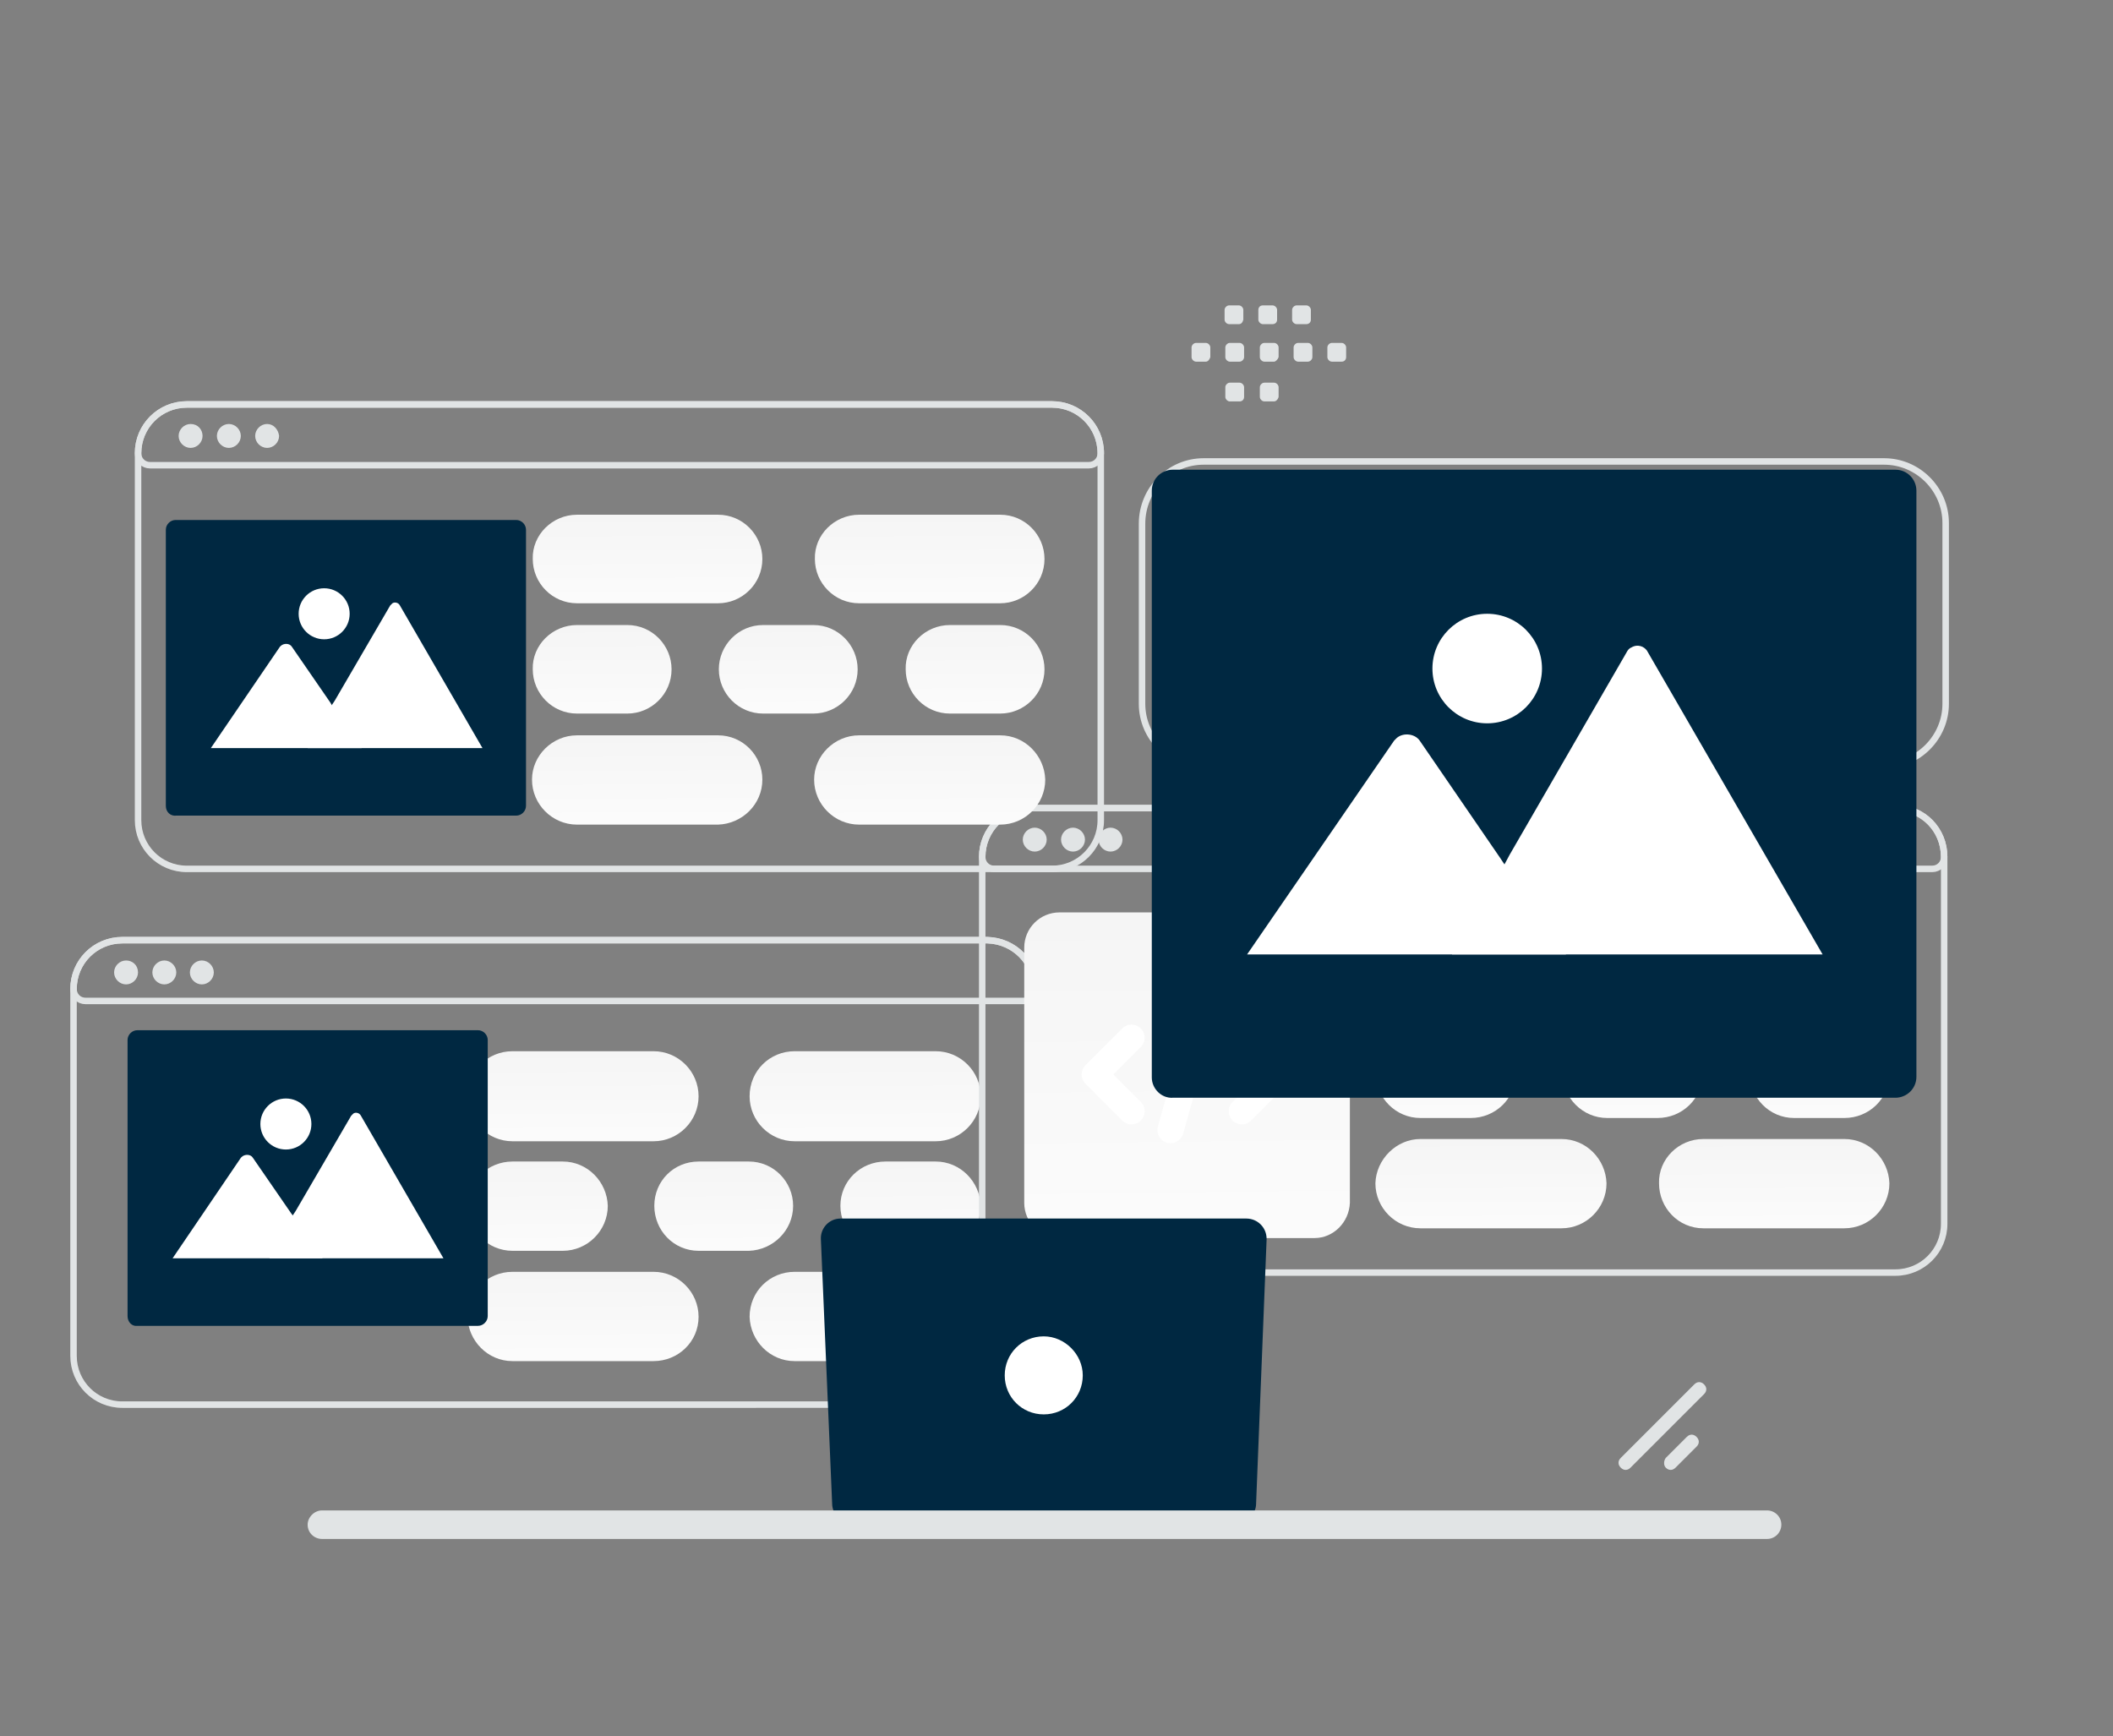 <?xml version="1.0" encoding="utf-8"?>
<!-- Generator: Adobe Illustrator 24.1.1, SVG Export Plug-In . SVG Version: 6.00 Build 0)  -->
<svg version="1.1" id="Layer_1" xmlns="http://www.w3.org/2000/svg" xmlns:xlink="http://www.w3.org/1999/xlink" x="0px" y="0px"
	 viewBox="0 0 281.6 231.4" style="enable-background:new 0 0 281.6 231.4;" xml:space="preserve">
<rect x="0" y="0" width="281.6" height="231.4" fill="#808080" stroke="none"/>
<style type="text/css">
	.st0{fill:none;}
	.st1{fill:none;stroke:#E1E4E5;stroke-width:0.864;}
	.st2{fill:url(#SVGID_1_);}
	.st3{fill:url(#SVGID_2_);}
	.st4{fill:#E1E4E5;stroke:#E1E4E5;stroke-width:0.589;}
	.st5{fill:url(#SVGID_3_);}
	.st6{fill:url(#SVGID_4_);}
	.st7{fill:url(#SVGID_5_);}
	.st8{fill:url(#SVGID_6_);}
	.st9{fill:url(#SVGID_7_);}
	.st10{fill:url(#SVGID_8_);}
	.st11{fill:url(#SVGID_9_);}
	.st12{fill:url(#SVGID_10_);}
	.st13{fill:url(#SVGID_11_);}
	.st14{fill:url(#SVGID_12_);}
	.st15{fill:url(#SVGID_13_);}
	.st16{fill:url(#SVGID_14_);}
	.st17{fill:url(#SVGID_15_);}
	.st18{fill:url(#SVGID_16_);}
	.st19{fill:url(#SVGID_17_);}
	.st20{fill:none;stroke:#FFFFFF;stroke-width:3.498;stroke-linecap:round;stroke-linejoin:round;}
	.st21{fill:url(#SVGID_18_);}
	.st22{fill:url(#SVGID_19_);}
	.st23{fill:url(#SVGID_20_);}
	.st24{fill:url(#SVGID_21_);}
	.st25{fill:url(#SVGID_22_);}
	.st26{fill:url(#SVGID_23_);}
	.st27{fill:url(#SVGID_24_);}
	.st28{fill:#EB996E;}
	.st29{fill:#002841;}
	.st30{fill:#FFFFFF;}
	.st31{fill-rule:evenodd;clip-rule:evenodd;fill:#E1E4E5;}
	.st32{fill:#E1E4E5;}
</style>
<g id="Layer_1-2">
	<path class="st0" d="M-33.1,11h335.3v223.5H-33.1V11z"/>
	<path class="st1" d="M160.4,61.5h90.7c4.5,0,8.2,3.7,8.2,8.2v24.1c0,4.5-3.7,8.2-8.2,8.2h-90.7c-4.5,0-8.2-3.7-8.2-8.2v-24
		C152.2,65.2,155.9,61.5,160.4,61.5z"/>
	
		<linearGradient id="SVGID_1_" gradientUnits="userSpaceOnUse" x1="215.801" y1="-269.416" x2="215.79" y2="-256.539" gradientTransform="matrix(1 0 0 -1 0 -188)">
		<stop  offset="0" style="stop-color:#FFFFFF"/>
		<stop  offset="1" style="stop-color:#EEEEEE"/>
	</linearGradient>
	<path class="st2" d="M185.3,73.8h61c1.3,0,2.4,1.1,2.4,2.4l0,0c0,1.3-1.1,2.4-2.4,2.4h-61c-1.3,0-2.4-1.1-2.4-2.4l0,0
		C182.8,74.9,183.9,73.8,185.3,73.8z"/>
	
		<linearGradient id="SVGID_2_" gradientUnits="userSpaceOnUse" x1="204.107" y1="-280.26" x2="204.089" y2="-267.382" gradientTransform="matrix(1 0 0 -1 0 -188)">
		<stop  offset="0" style="stop-color:#FFFFFF"/>
		<stop  offset="1" style="stop-color:#EEEEEE"/>
	</linearGradient>
	<path class="st3" d="M185.3,84.7H223c1.3,0,2.4,1.1,2.4,2.4l0,0c0,1.3-1.1,2.4-2.4,2.4h-37.8c-1.3,0-2.4-1.1-2.4-2.4l0,0
		C182.8,85.8,183.9,84.7,185.3,84.7z"/>
	<path class="st1" d="M138,131.8v48.9c0,3.6-2.9,6.5-6.5,6.5l0,0H16.3c-3.6,0-6.5-2.9-6.5-6.5l0,0v-48.9c0-3.6,2.9-6.5,6.5-6.5
		h115.3C135.2,125.4,138,128.3,138,131.8z"/>
	<path class="st1" d="M138,131.8c0,0.9-0.7,1.6-1.6,1.6h-125c-0.9,0-1.6-0.7-1.6-1.6c0-3.6,2.9-6.5,6.5-6.5h115.3
		C135.2,125.4,138,128.3,138,131.8z"/>
	<path class="st4" d="M18.1,129.6c0,0.7-0.6,1.3-1.3,1.3c-0.7,0-1.3-0.6-1.3-1.3s0.6-1.3,1.3-1.3C17.5,128.3,18.1,128.8,18.1,129.6
		L18.1,129.6z M23.2,129.6c0,0.7-0.6,1.3-1.3,1.3c-0.7,0-1.3-0.6-1.3-1.3s0.6-1.3,1.3-1.3S23.2,128.9,23.2,129.6z M28.2,129.6
		c0,0.7-0.6,1.3-1.3,1.3s-1.3-0.6-1.3-1.3s0.6-1.3,1.3-1.3S28.2,128.9,28.2,129.6L28.2,129.6z"/>
	
		<linearGradient id="SVGID_3_" gradientUnits="userSpaceOnUse" x1="77.756" y1="-346.616" x2="77.615" y2="-315.133" gradientTransform="matrix(1 0 0 -1 0 -188)">
		<stop  offset="0" style="stop-color:#FFFFFF"/>
		<stop  offset="1" style="stop-color:#EEEEEE"/>
	</linearGradient>
	<path class="st5" d="M68.3,140.1h18.8c3.3,0,6,2.7,6,6l0,0c0,3.3-2.7,6-6,6H68.3c-3.3,0-6-2.7-6-6l0,0
		C62.3,142.7,65,140.1,68.3,140.1z"/>
	
		<linearGradient id="SVGID_4_" gradientUnits="userSpaceOnUse" x1="77.756" y1="-376.01" x2="77.615" y2="-344.527" gradientTransform="matrix(1 0 0 -1 0 -188)">
		<stop  offset="0" style="stop-color:#FFFFFF"/>
		<stop  offset="1" style="stop-color:#EEEEEE"/>
	</linearGradient>
	<path class="st6" d="M68.3,169.5h18.8c3.3,0,6,2.7,6,6l0,0c0,3.3-2.7,5.9-6,5.9H68.3c-3.3,0-5.9-2.7-6-5.9l0,0
		C62.3,172.1,65,169.5,68.3,169.5z"/>
	
		<linearGradient id="SVGID_5_" gradientUnits="userSpaceOnUse" x1="71.744" y1="-361.315" x2="71.509" y2="-329.827" gradientTransform="matrix(1 0 0 -1 0 -188)">
		<stop  offset="0" style="stop-color:#FFFFFF"/>
		<stop  offset="1" style="stop-color:#EEEEEE"/>
	</linearGradient>
	<path class="st7" d="M68.3,154.8H75c3.3,0,5.9,2.7,6,5.9l0,0c0,3.3-2.7,6-6,6h-6.7c-3.3,0-6-2.7-6-6l0,0
		C62.3,157.4,65,154.8,68.3,154.8z"/>
	
		<linearGradient id="SVGID_6_" gradientUnits="userSpaceOnUse" x1="96.544" y1="-361.315" x2="96.309" y2="-329.828" gradientTransform="matrix(1 0 0 -1 0 -188)">
		<stop  offset="0" style="stop-color:#FFFFFF"/>
		<stop  offset="1" style="stop-color:#EEEEEE"/>
	</linearGradient>
	<path class="st8" d="M93.1,154.8h6.7c3.3,0,5.9,2.7,5.9,5.9l0,0c0,3.3-2.7,5.9-5.9,6h-6.7c-3.3,0-5.9-2.7-5.9-6l0,0
		C87.2,157.4,89.8,154.8,93.1,154.8z"/>
	
		<linearGradient id="SVGID_7_" gradientUnits="userSpaceOnUse" x1="121.444" y1="-361.315" x2="121.209" y2="-329.828" gradientTransform="matrix(1 0 0 -1 0 -188)">
		<stop  offset="0" style="stop-color:#FFFFFF"/>
		<stop  offset="1" style="stop-color:#EEEEEE"/>
	</linearGradient>
	<path class="st9" d="M118,154.8h6.7c3.3,0,5.9,2.7,6,5.9l0,0c0,3.3-2.7,6-6,6H118c-3.3,0-6-2.7-6-6l0,0
		C112,157.4,114.7,154.8,118,154.8z"/>
	
		<linearGradient id="SVGID_8_" gradientUnits="userSpaceOnUse" x1="115.356" y1="-346.616" x2="115.215" y2="-315.133" gradientTransform="matrix(1 0 0 -1 0 -188)">
		<stop  offset="0" style="stop-color:#FFFFFF"/>
		<stop  offset="1" style="stop-color:#EEEEEE"/>
	</linearGradient>
	<path class="st10" d="M105.9,140.1h18.8c3.3,0,6,2.7,6,6l0,0c0,3.3-2.7,6-6,6h-18.8c-3.3,0-6-2.7-6-6l0,0
		C99.9,142.7,102.6,140.1,105.9,140.1z"/>
	
		<linearGradient id="SVGID_9_" gradientUnits="userSpaceOnUse" x1="115.356" y1="-376.01" x2="115.215" y2="-344.527" gradientTransform="matrix(1 0 0 -1 0 -188)">
		<stop  offset="0" style="stop-color:#FFFFFF"/>
		<stop  offset="1" style="stop-color:#EEEEEE"/>
	</linearGradient>
	<path class="st11" d="M105.9,169.5h18.8c3.3,0,6,2.7,6,6l0,0c0,3.3-2.7,5.9-6,5.9h-18.8c-3.3,0-5.9-2.7-6-5.9l0,0
		C99.9,172.1,102.6,169.5,105.9,169.5z"/>
	<path class="st1" d="M259.1,114.2v48.9c0,3.6-2.9,6.5-6.5,6.5l0,0H137.4c-3.6,0-6.5-2.9-6.5-6.5l0,0v-48.9c0-3.6,2.9-6.5,6.5-6.5
		h115.3C256.3,107.7,259.1,110.6,259.1,114.2L259.1,114.2z"/>
	
		<linearGradient id="SVGID_10_" gradientUnits="userSpaceOnUse" x1="158.736" y1="-377.281" x2="157.399" y2="-262.532" gradientTransform="matrix(1 0 0 -1 0 -188)">
		<stop  offset="0" style="stop-color:#FFFFFF"/>
		<stop  offset="1" style="stop-color:#EEEEEE"/>
	</linearGradient>
	<path class="st12" d="M175.2,165h-34c-2.6,0-4.7-2.1-4.7-4.7v-34c0-2.6,2.1-4.7,4.7-4.7h34c2.6,0,4.7,2.1,4.7,4.7v34
		C179.8,162.9,177.7,165,175.2,165z"/>
	<path class="st1" d="M259.1,114.2c0,0.9-0.7,1.6-1.6,1.6h-125c-0.9,0-1.6-0.7-1.6-1.6l0,0c0-3.6,2.9-6.5,6.5-6.5h115.3
		C256.3,107.7,259.1,110.6,259.1,114.2L259.1,114.2z"/>
	<path class="st4" d="M139.2,111.9c0,0.7-0.6,1.3-1.3,1.3s-1.3-0.6-1.3-1.3c0-0.7,0.6-1.3,1.3-1.3l0,0
		C138.6,110.6,139.2,111.2,139.2,111.9z M144.3,111.9c0,0.7-0.6,1.3-1.3,1.3s-1.3-0.6-1.3-1.3s0.6-1.3,1.3-1.3
		S144.3,111.2,144.3,111.9z M149.3,111.9c0,0.7-0.6,1.3-1.3,1.3s-1.3-0.6-1.3-1.3c0-0.7,0.6-1.3,1.3-1.3S149.3,111.2,149.3,111.9z"
		/>
	
		<linearGradient id="SVGID_11_" gradientUnits="userSpaceOnUse" x1="198.757" y1="-328.968" x2="198.615" y2="-297.48" gradientTransform="matrix(1 0 0 -1 0 -188)">
		<stop  offset="0" style="stop-color:#FFFFFF"/>
		<stop  offset="1" style="stop-color:#EEEEEE"/>
	</linearGradient>
	<path class="st13" d="M189.3,122.4h18.8c3.3,0,5.9,2.7,6,5.9l0,0c0,3.3-2.7,6-6,6h-18.8c-3.3,0-6-2.7-6-6l0,0
		C183.4,125.1,186.1,122.4,189.3,122.4z"/>
	
		<linearGradient id="SVGID_12_" gradientUnits="userSpaceOnUse" x1="198.757" y1="-358.362" x2="198.615" y2="-326.874" gradientTransform="matrix(1 0 0 -1 0 -188)">
		<stop  offset="0" style="stop-color:#FFFFFF"/>
		<stop  offset="1" style="stop-color:#EEEEEE"/>
	</linearGradient>
	<path class="st14" d="M189.3,151.8h18.8c3.3,0,5.9,2.7,6,5.9l0,0c0,3.3-2.7,6-6,6h-18.8c-3.3,0-6-2.7-6-6l0,0
		C183.4,154.5,186.1,151.8,189.3,151.8z"/>
	
		<linearGradient id="SVGID_13_" gradientUnits="userSpaceOnUse" x1="192.744" y1="-343.663" x2="192.509" y2="-312.179" gradientTransform="matrix(1 0 0 -1 0 -188)">
		<stop  offset="0" style="stop-color:#FFFFFF"/>
		<stop  offset="1" style="stop-color:#EEEEEE"/>
	</linearGradient>
	<path class="st15" d="M189.3,137.1h6.7c3.3,0,6,2.7,6,6l0,0c0,3.3-2.7,5.9-6,5.9h-6.7c-3.3,0-5.9-2.7-6-5.9l0,0
		C183.4,139.8,186.1,137.1,189.3,137.1z"/>
	
		<linearGradient id="SVGID_14_" gradientUnits="userSpaceOnUse" x1="217.644" y1="-343.663" x2="217.409" y2="-312.179" gradientTransform="matrix(1 0 0 -1 0 -188)">
		<stop  offset="0" style="stop-color:#FFFFFF"/>
		<stop  offset="1" style="stop-color:#EEEEEE"/>
	</linearGradient>
	<path class="st16" d="M214.2,137.1h6.7c3.3,0,6,2.7,6,6l0,0c0,3.3-2.7,5.9-6,5.9h-6.7c-3.3,0-5.9-2.7-6-5.9l0,0
		C208.2,139.8,210.9,137.1,214.2,137.1z"/>
	
		<linearGradient id="SVGID_15_" gradientUnits="userSpaceOnUse" x1="242.593" y1="-343.662" x2="242.358" y2="-312.178" gradientTransform="matrix(1 0 0 -1 0 -188)">
		<stop  offset="0" style="stop-color:#FFFFFF"/>
		<stop  offset="1" style="stop-color:#EEEEEE"/>
	</linearGradient>
	<path class="st17" d="M239.1,137.1h6.7c3.3,0,6,2.7,6,6l0,0c0,3.3-2.7,5.9-6,5.9h-6.7c-3.3,0-5.9-2.7-5.9-5.9l0,0
		C233.1,139.8,235.8,137.1,239.1,137.1z"/>
	
		<linearGradient id="SVGID_16_" gradientUnits="userSpaceOnUse" x1="236.506" y1="-328.967" x2="236.364" y2="-297.48" gradientTransform="matrix(1 0 0 -1 0 -188)">
		<stop  offset="0" style="stop-color:#FFFFFF"/>
		<stop  offset="1" style="stop-color:#EEEEEE"/>
	</linearGradient>
	<path class="st18" d="M227,122.4h18.8c3.3,0,5.9,2.7,6,5.9l0,0c0,3.3-2.7,6-6,6H227c-3.3,0-5.9-2.7-5.9-6l0,0
		C221,125.1,223.7,122.4,227,122.4z"/>
	
		<linearGradient id="SVGID_17_" gradientUnits="userSpaceOnUse" x1="236.506" y1="-358.361" x2="236.364" y2="-326.874" gradientTransform="matrix(1 0 0 -1 0 -188)">
		<stop  offset="0" style="stop-color:#FFFFFF"/>
		<stop  offset="1" style="stop-color:#EEEEEE"/>
	</linearGradient>
	<path class="st19" d="M227,151.8h18.8c3.3,0,5.9,2.7,6,5.9l0,0c0,3.3-2.7,6-6,6H227c-3.3,0-5.9-2.7-5.9-6l0,0
		C221,154.5,223.7,151.8,227,151.8z"/>
	<path class="st20" d="M150.8,148.1l-4.9-4.9l4.9-4.9 M165.5,138.3l4.9,4.9l-4.9,4.9 M160.1,135.9l-4.1,14.7"/>
	<path class="st1" d="M146.7,60.4v48.9c0,3.6-2.9,6.5-6.5,6.5l0,0H24.9c-3.6,0-6.5-2.9-6.5-6.5l0,0V60.4c0-3.6,2.9-6.5,6.5-6.5l0,0
		h115.3C143.8,53.9,146.7,56.8,146.7,60.4z"/>
	<path class="st1" d="M146.7,60.4c0,0.9-0.7,1.6-1.6,1.6l0,0H20c-0.9,0-1.6-0.7-1.6-1.6c0-3.6,2.9-6.5,6.5-6.5h115.3
		C143.8,53.9,146.7,56.8,146.7,60.4z"/>
	<path class="st4" d="M26.7,58.1c0,0.7-0.6,1.3-1.3,1.3c-0.7,0-1.3-0.6-1.3-1.3s0.6-1.3,1.3-1.3l0,0C26.2,56.8,26.7,57.4,26.7,58.1z
		 M31.8,58.1c0,0.7-0.6,1.3-1.3,1.3c-0.7,0-1.3-0.6-1.3-1.3s0.6-1.3,1.3-1.3C31.2,56.8,31.8,57.4,31.8,58.1L31.8,58.1z M36.9,58.1
		c0,0.7-0.6,1.3-1.3,1.3s-1.3-0.6-1.3-1.3s0.6-1.3,1.3-1.3C36.3,56.8,36.8,57.4,36.9,58.1z"/>
	
		<linearGradient id="SVGID_18_" gradientUnits="userSpaceOnUse" x1="86.356" y1="-275.193" x2="86.215" y2="-243.706" gradientTransform="matrix(1 0 0 -1 0 -188)">
		<stop  offset="0" style="stop-color:#FFFFFF"/>
		<stop  offset="1" style="stop-color:#EEEEEE"/>
	</linearGradient>
	<path class="st21" d="M76.9,68.6h18.8c3.3,0,5.9,2.7,5.9,5.9l0,0c0,3.3-2.7,5.9-5.9,5.9H76.9c-3.3,0-5.9-2.7-5.9-5.9l0,0
		C70.9,71.3,73.6,68.6,76.9,68.6z"/>
	
		<linearGradient id="SVGID_19_" gradientUnits="userSpaceOnUse" x1="86.307" y1="-304.587" x2="86.165" y2="-273.1" gradientTransform="matrix(1 0 0 -1 0 -188)">
		<stop  offset="0" style="stop-color:#FFFFFF"/>
		<stop  offset="1" style="stop-color:#EEEEEE"/>
	</linearGradient>
	<path class="st22" d="M76.9,98h18.8c3.3,0,5.9,2.7,5.9,5.9l0,0c0,3.3-2.7,5.9-5.9,6H76.9c-3.3,0-6-2.7-6-6l0,0
		C70.9,100.7,73.6,98,76.9,98z"/>
	
		<linearGradient id="SVGID_20_" gradientUnits="userSpaceOnUse" x1="80.342" y1="-289.888" x2="80.111" y2="-258.405" gradientTransform="matrix(1 0 0 -1 0 -188)">
		<stop  offset="0" style="stop-color:#FFFFFF"/>
		<stop  offset="1" style="stop-color:#EEEEEE"/>
	</linearGradient>
	<path class="st23" d="M76.9,83.3h6.7c3.3,0,5.9,2.7,5.9,5.9l0,0c0,3.3-2.7,5.9-5.9,5.9h-6.7c-3.3,0-5.9-2.7-5.9-5.9l0,0
		C70.9,86,73.6,83.3,76.9,83.3z"/>
	
		<linearGradient id="SVGID_21_" gradientUnits="userSpaceOnUse" x1="105.145" y1="-289.889" x2="104.91" y2="-258.405" gradientTransform="matrix(1 0 0 -1 0 -188)">
		<stop  offset="0" style="stop-color:#FFFFFF"/>
		<stop  offset="1" style="stop-color:#EEEEEE"/>
	</linearGradient>
	<path class="st24" d="M101.7,83.3h6.7c3.3,0,5.9,2.7,5.9,5.9l0,0c0,3.3-2.7,5.9-5.9,5.9h-6.7c-3.3,0-5.9-2.7-5.9-5.9l0,0
		C95.8,86,98.4,83.3,101.7,83.3z"/>
	
		<linearGradient id="SVGID_22_" gradientUnits="userSpaceOnUse" x1="130.044" y1="-289.888" x2="129.809" y2="-258.405" gradientTransform="matrix(1 0 0 -1 0 -188)">
		<stop  offset="0" style="stop-color:#FFFFFF"/>
		<stop  offset="1" style="stop-color:#EEEEEE"/>
	</linearGradient>
	<path class="st25" d="M126.6,83.3h6.7c3.3,0,5.9,2.7,5.9,5.9l0,0c0,3.3-2.7,5.9-5.9,5.9h-6.7c-3.3,0-5.9-2.7-5.9-5.9l0,0
		C120.6,86,123.3,83.3,126.6,83.3z"/>
	
		<linearGradient id="SVGID_23_" gradientUnits="userSpaceOnUse" x1="123.956" y1="-275.193" x2="123.815" y2="-243.706" gradientTransform="matrix(1 0 0 -1 0 -188)">
		<stop  offset="0" style="stop-color:#FFFFFF"/>
		<stop  offset="1" style="stop-color:#EEEEEE"/>
	</linearGradient>
	<path class="st26" d="M114.5,68.6h18.8c3.3,0,5.9,2.7,5.9,5.9l0,0c0,3.3-2.7,5.9-5.9,5.9h-18.8c-3.3,0-5.9-2.7-5.9-5.9l0,0
		C108.5,71.3,111.2,68.6,114.5,68.6z"/>
	
		<linearGradient id="SVGID_24_" gradientUnits="userSpaceOnUse" x1="123.957" y1="-304.587" x2="123.815" y2="-273.1" gradientTransform="matrix(1 0 0 -1 0 -188)">
		<stop  offset="0" style="stop-color:#FFFFFF"/>
		<stop  offset="1" style="stop-color:#EEEEEE"/>
	</linearGradient>
	<path class="st27" d="M114.5,98h18.8c3.3,0,5.9,2.7,6,5.9l0,0c0,3.3-2.7,6-6,6l0,0h-18.8c-3.3,0-6-2.7-6-6l0,0
		C108.5,100.7,111.2,98,114.5,98z"/>
	<path class="st28" d="M125.2,191.1c0.7-0.1,1.4-0.2,2.1-0.3c3.4-0.2,6.7,1.2,8.9,3.8c0.4,0.5,0.8,1.1,1.2,1.7
		c-0.1-0.2-0.1-0.4-0.2-0.5c-0.3-0.4-0.5-0.9-0.9-1.3c-2.2-2.7-5.5-4.2-9-3.8c-0.5,0-1,0.1-1.5,0.3
		C125.6,190.9,125.4,191,125.2,191.1z M126.4,188.4c0.7-0.2,1.4-0.3,2.1-0.4c1.8,0,3.5,0.5,5,1.4c1.5,1,2.8,2.1,4,3.4
		c0.4,0.5,0.8,0.9,1.1,1.2c0.1,0.2,0.3,0.3,0.4,0.4c-0.1-0.2-0.2-0.3-0.4-0.5c-0.3-0.4-0.7-0.8-1.1-1.2c-1.2-1.3-2.5-2.5-4-3.5
		s-3.3-1.4-5.1-1.4c-0.5,0-1.1,0.1-1.6,0.3c-0.1,0-0.3,0.1-0.4,0.2C126.4,188.4,126.4,188.4,126.4,188.4L126.4,188.4z"/>
	<path class="st28" d="M156.8,191.4c-0.7-0.1-1.4-0.2-2.1-0.3c-3.4-0.2-6.7,1.2-8.9,3.8c-0.8,1-1.2,1.7-1.2,1.7
		c0.1-0.2,0.1-0.3,0.2-0.5c2-3.5,5.9-5.5,9.9-5.1c0.5,0,1,0.1,1.5,0.3C156.4,191.3,156.6,191.3,156.8,191.4z M155.6,188.8
		c-0.7-0.2-1.4-0.3-2.1-0.4c-1.8,0-3.5,0.5-5,1.4c-1.5,1-2.8,2.1-4,3.4l-1.1,1.2c-0.1,0.2-0.3,0.3-0.4,0.4c0.1-0.2,0.2-0.3,0.4-0.5
		c0.2-0.3,0.6-0.7,1.1-1.2c1.2-1.3,2.5-2.5,4-3.5s3.3-1.4,5.1-1.4c0.5,0,1.1,0.1,1.6,0.3c0.1,0,0.3,0.1,0.4,0.2
		C155.5,188.7,155.6,188.7,155.6,188.8L155.6,188.8z"/>
	<path class="st29" d="M164.7,203h-51.1c-1.5,0-2.7-1.2-2.7-2.6l-1.5-35.2c-0.1-1.5,1.1-2.8,2.6-2.8h0.1h54c1.5,0,2.7,1.2,2.7,2.7
		v0.1l-1.4,35.2C167.4,201.8,166.2,203,164.7,203z"/>
	<path class="st30" d="M144.3,183.3c0,2.9-2.3,5.2-5.2,5.2s-5.2-2.3-5.2-5.2s2.3-5.2,5.2-5.2C141.9,178.1,144.3,180.5,144.3,183.3
		L144.3,183.3z"/>
	<path class="st31" d="M178.8,48.2h-1.3c-0.3,0-0.6-0.3-0.6-0.6l0,0v-1.3c0-0.3,0.3-0.6,0.6-0.6l0,0h1.3c0.3,0,0.6,0.3,0.6,0.6v1.3
		C179.4,47.9,179.2,48.2,178.8,48.2L178.8,48.2z M174.3,48.2H173c-0.3,0-0.6-0.3-0.6-0.6v-1.3c0-0.3,0.3-0.6,0.6-0.6l0,0h1.3
		c0.3,0,0.6,0.3,0.6,0.6v1.3C174.9,47.9,174.6,48.2,174.3,48.2L174.3,48.2L174.3,48.2z M169.8,48.2h-1.3c-0.3,0-0.6-0.3-0.6-0.6
		v-1.3c0-0.3,0.3-0.6,0.6-0.6l0,0h1.3c0.3,0,0.6,0.3,0.6,0.6l0,0v1.3C170.3,47.9,170,48.2,169.8,48.2
		C169.7,48.2,169.7,48.2,169.8,48.2L169.8,48.2z M165.2,48.2h-1.3c-0.3,0-0.6-0.3-0.6-0.6v-1.3c0-0.3,0.3-0.6,0.6-0.6l0,0h1.3
		c0.3,0,0.6,0.3,0.6,0.6v1.3C165.8,47.9,165.5,48.2,165.2,48.2L165.2,48.2L165.2,48.2z M160.7,48.2h-1.3c-0.3,0-0.6-0.3-0.6-0.6
		v-1.3c0-0.3,0.3-0.6,0.6-0.6l0,0h1.3c0.3,0,0.6,0.3,0.6,0.6v1.3C161.2,47.9,161,48.2,160.7,48.2L160.7,48.2L160.7,48.2z
		 M174.1,43.2h-1.3c-0.3,0-0.6-0.3-0.6-0.6v-1.3c0-0.3,0.3-0.6,0.6-0.6h1.3c0.3,0,0.6,0.3,0.6,0.6v1.3
		C174.7,43,174.4,43.2,174.1,43.2L174.1,43.2L174.1,43.2z M169.6,43.2h-1.3c-0.3,0-0.6-0.3-0.6-0.6v-1.3c0-0.3,0.2-0.6,0.6-0.6h1.3
		c0.3,0,0.6,0.3,0.6,0.6v1.3C170.2,43,169.9,43.2,169.6,43.2L169.6,43.2L169.6,43.2z M165.1,43.2h-1.3c-0.3,0-0.6-0.3-0.6-0.6v-1.3
		c0-0.3,0.3-0.6,0.6-0.6h1.3c0.3,0,0.6,0.3,0.6,0.6v1.3C165.6,43,165.4,43.2,165.1,43.2L165.1,43.2z M169.8,53.5h-1.3
		c-0.3,0-0.6-0.3-0.6-0.6v-1.3c0-0.3,0.3-0.6,0.6-0.6l0,0h1.3c0.3,0,0.6,0.3,0.6,0.6l0,0v1.3C170.3,53.3,170,53.5,169.8,53.5
		C169.7,53.5,169.7,53.5,169.8,53.5L169.8,53.5z M165.2,53.5h-1.3c-0.3,0-0.6-0.3-0.6-0.6v-1.3c0-0.3,0.3-0.6,0.6-0.6l0,0h1.3
		c0.3,0,0.6,0.3,0.6,0.6v1.3C165.8,53.3,165.5,53.5,165.2,53.5L165.2,53.5L165.2,53.5z"/>
	<path class="st32" d="M42.9,201.3h192.6c1,0,1.9,0.8,1.9,1.9l0,0c0,1-0.8,1.9-1.9,1.9H42.9c-1,0-1.9-0.8-1.9-1.9l0,0
		C41,202.2,41.9,201.3,42.9,201.3z"/>
	<path class="st32" d="M216,194.3l9.8-9.8c0.4-0.4,0.9-0.4,1.3,0l0,0c0.4,0.4,0.4,0.9,0,1.3l-9.8,9.8c-0.4,0.4-0.9,0.4-1.3,0l0,0
		C215.6,195.2,215.6,194.7,216,194.3z"/>
	<path class="st32" d="M222,194.3l2.8-2.8c0.4-0.4,0.9-0.4,1.3,0l0,0c0.4,0.4,0.4,0.9,0,1.3l-2.8,2.8c-0.4,0.4-0.9,0.4-1.3,0l0,0
		C221.7,195.3,221.7,194.7,222,194.3z"/>
</g>
<g id="Layer_2_1_">
	<g id="bd9e156c-4ae5-43bd-909a-1d43618968d1">
		<path class="st29" d="M22.1,107.4V70.6c0-0.7,0.6-1.3,1.3-1.3h45.4c0.7,0,1.3,0.6,1.3,1.3v36.8c0,0.7-0.6,1.3-1.3,1.3H23.5
			C22.7,108.8,22.1,108.2,22.1,107.4L22.1,107.4z"/>
		<path class="st30" d="M41,99.7h23.2h0.1l-11-19c-0.2-0.4-0.7-0.5-1-0.3c-0.1,0.1-0.2,0.2-0.3,0.3l-7.4,12.7L44.2,94L41,99.7z"/>
		<path class="st30" d="M28.1,99.7h20.1l-3.9-5.6L44,93.6l-5.1-7.4c-0.3-0.5-1.1-0.5-1.5-0.1l-0.1,0.1L28.1,99.7z"/>
		<circle class="st30" cx="43.2" cy="81.8" r="3.4"/>
	</g>
</g>
<g id="Layer_2_2_">
	<g id="bd9e156c-4ae5-43bd-909a-1d43618968d1_1_">
		<path class="st29" d="M17,175.4v-36.8c0-0.7,0.6-1.3,1.3-1.3h45.4c0.7,0,1.3,0.6,1.3,1.3v36.8c0,0.7-0.6,1.3-1.3,1.3H18.3
			C17.6,176.8,17,176.2,17,175.4L17,175.4z"/>
		<path class="st30" d="M35.9,167.7H59h0.1l-11-19c-0.2-0.4-0.7-0.5-1-0.3c-0.1,0.1-0.2,0.2-0.3,0.3l-7.4,12.7L39,162L35.9,167.7z"
			/>
		<path class="st30" d="M23,167.7h20l-3.9-5.6l-0.3-0.4l-5.1-7.4c-0.3-0.5-1.1-0.5-1.5-0.1l-0.1,0.1L23,167.7z"/>
		<circle class="st30" cx="38.1" cy="149.8" r="3.4"/>
	</g>
</g>
<g id="Layer_2_3_">
	<g id="bd9e156c-4ae5-43bd-909a-1d43618968d1_2_">
		<path class="st29" d="M153.5,143.6V65.4c0-1.6,1.3-2.8,2.8-2.8h96.3c1.6,0,2.8,1.3,2.8,2.8v78.1c0,1.6-1.3,2.8-2.8,2.8h-96.3
			C154.8,146.4,153.5,145.1,153.5,143.6L153.5,143.6z"/>
		<path class="st30" d="M193.5,127.2h49.2c0.1,0,0.1,0,0.2,0l-23.3-40.3c-0.4-0.8-1.4-1.1-2.2-0.6c-0.3,0.1-0.5,0.4-0.6,0.6
			l-15.6,27l-0.7,1.3L193.5,127.2z"/>
		<path class="st30" d="M166.2,127.2h42.5l-8.2-12l-0.6-0.9l-10.7-15.6c-0.7-1-2.4-1.1-3.2-0.2c-0.1,0.1-0.1,0.1-0.2,0.2
			L166.2,127.2z"/>
		<circle class="st30" cx="198.2" cy="89.1" r="7.3"/>
	</g>
</g>
</svg>
